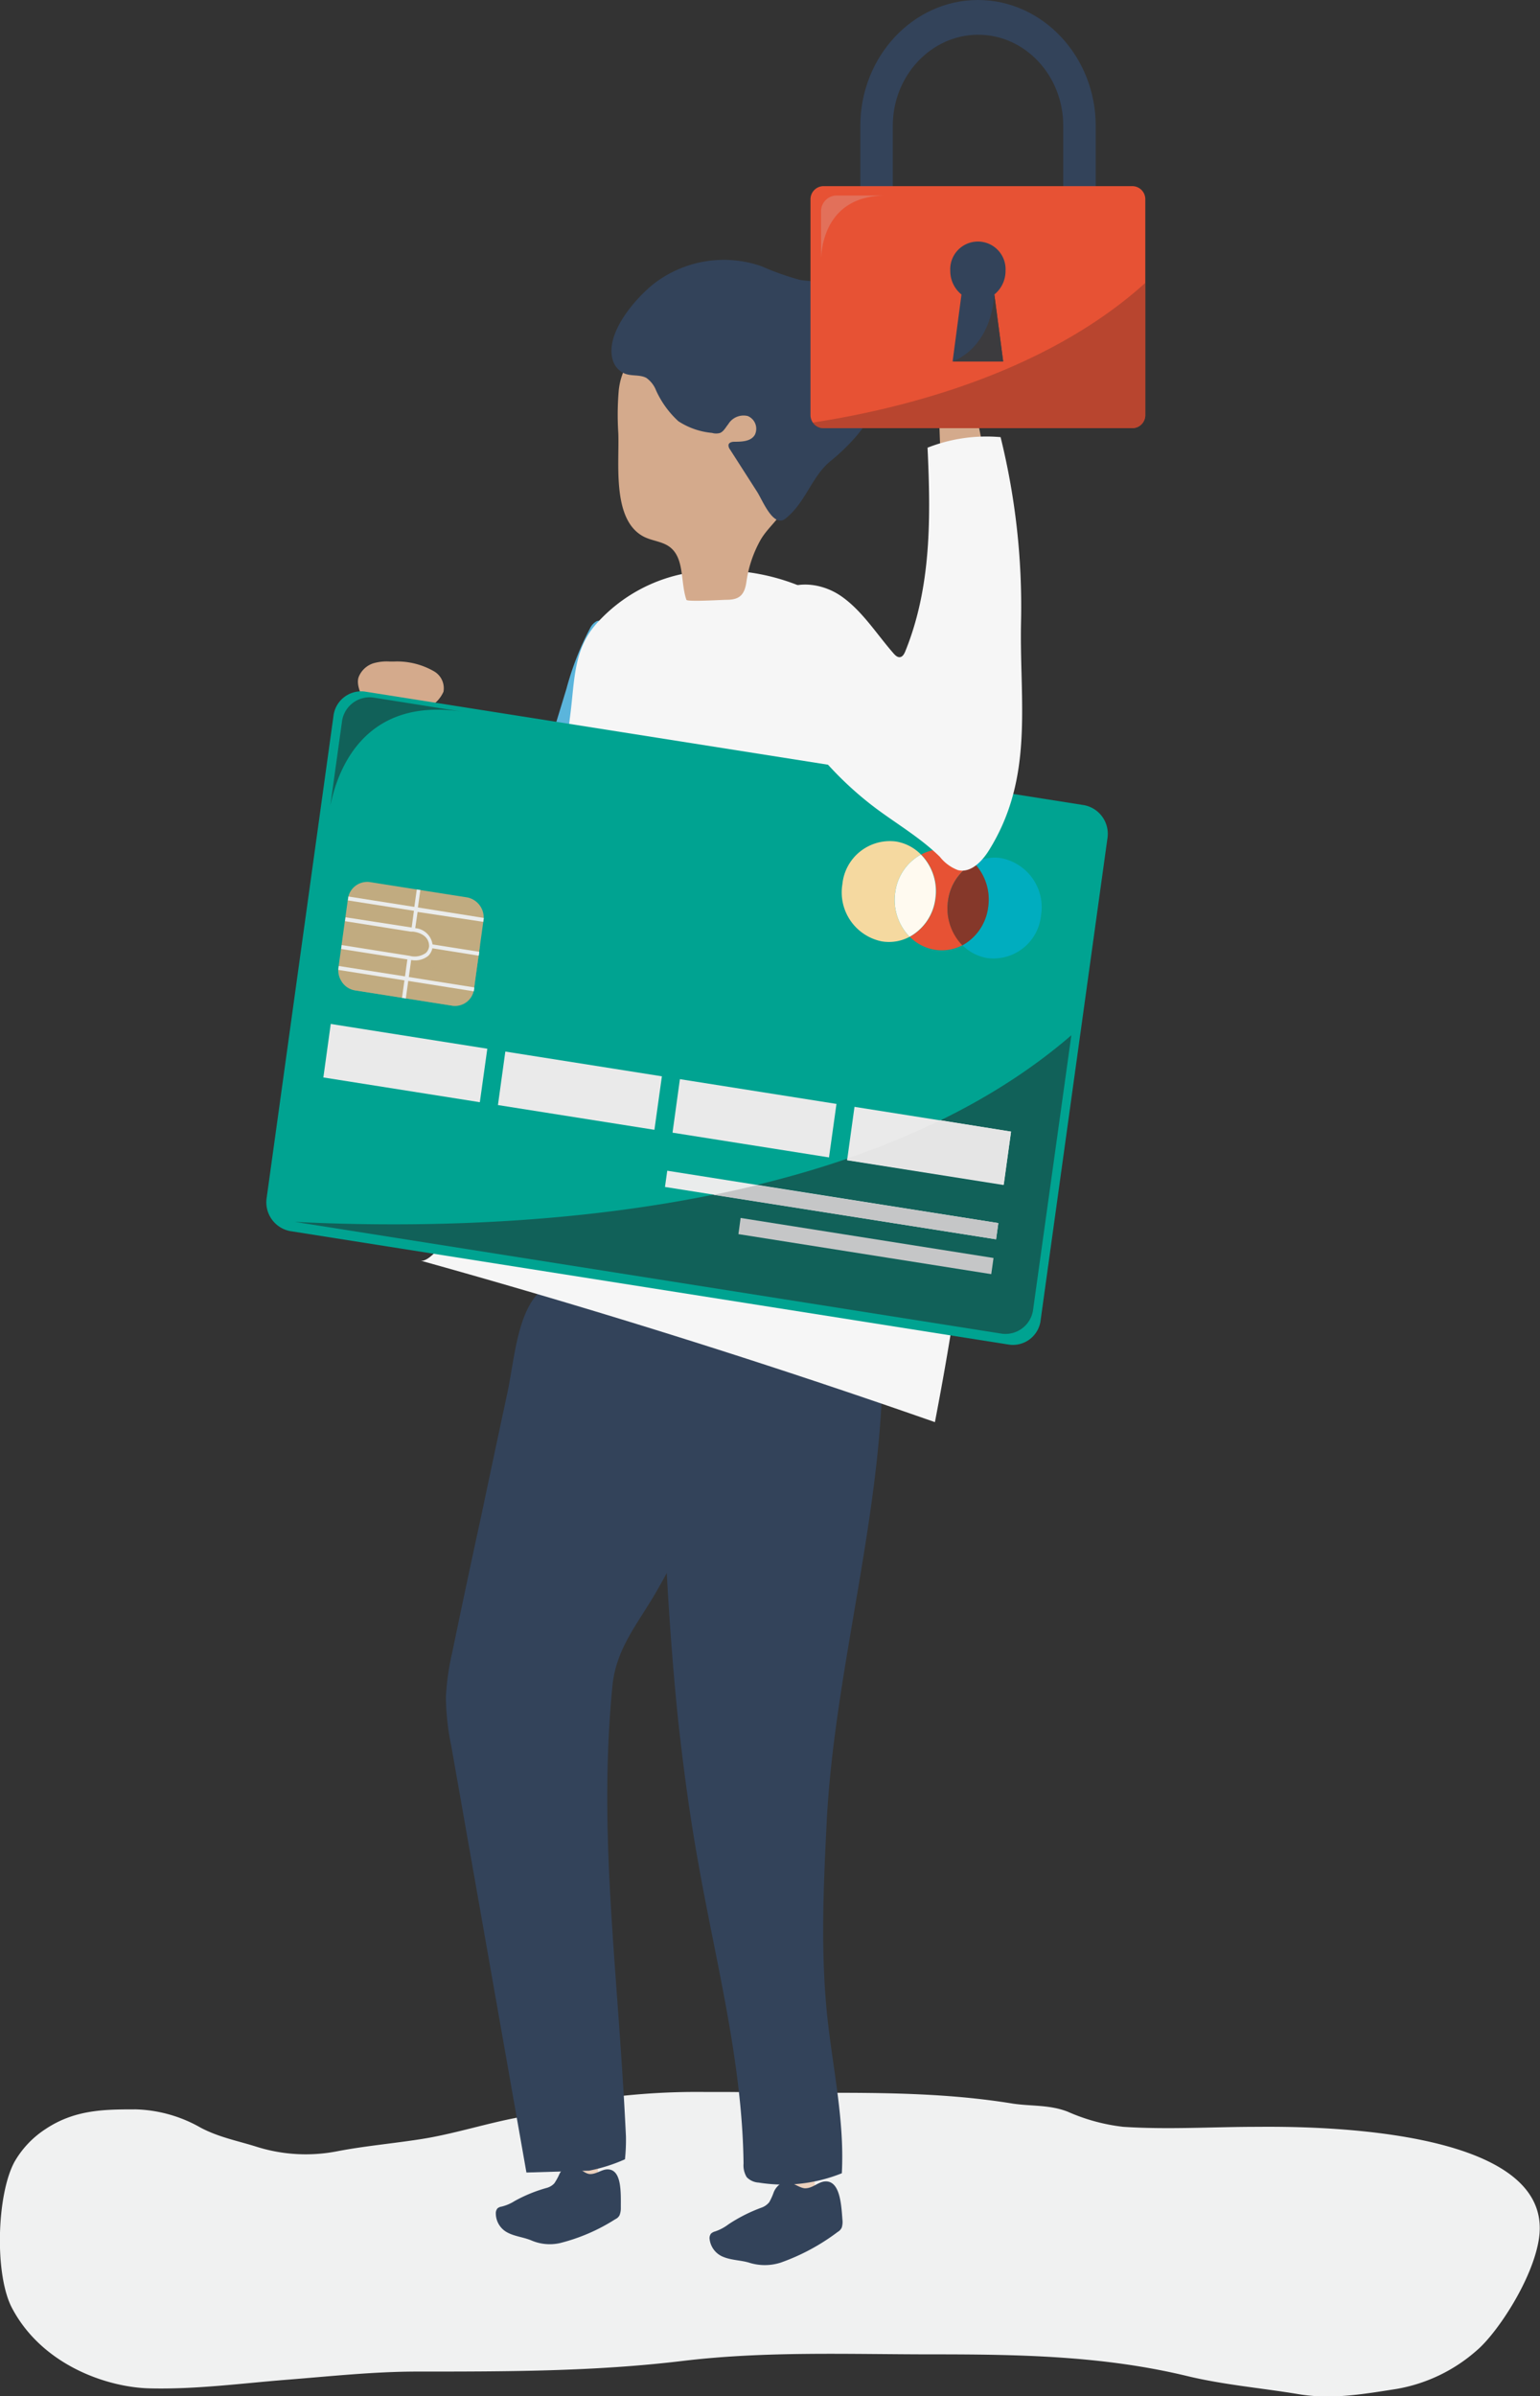<svg xmlns="http://www.w3.org/2000/svg" viewBox="0 0 189.74 295.18"><rect x="0" y="0" width="189.74" height="295.18" fill="#333333" stroke="none"/><defs><style>.cls-1{fill:#f0f1f1;}.cls-2{fill:#5bb5dc;}.cls-3{fill:#d4aa8c;}.cls-4{fill:#ecd1bd;}.cls-5{fill:#33435a;}.cls-6{fill:#f6f6f6;}.cls-7{fill:#00a391;}.cls-8{fill:#116159;}.cls-9{fill:#c1ab80;}.cls-10{opacity:0.62;}.cls-11{fill:#eaeaea;}.cls-12{fill:#f5d9a0;}.cls-13{fill:#e75234;}.cls-14{fill:#fffaf0;}.cls-15{fill:#00adbf;}.cls-16,.cls-20{fill:#85382a;}.cls-17{fill:#eaecec;}.cls-18{fill:#c5c6c7;}.cls-19{fill:#e5e5e5;}.cls-20{opacity:0.47;}.cls-21{fill:#d0e8f4;opacity:0.2;}.cls-22{fill:#3c3b3e;}</style></defs><title>safe-payment</title><g id="Layer_2" data-name="Layer 2"><g id="Panel"><path class="cls-1" d="M87.05,257.71a86.62,86.62,0,0,0-16.66,1.38c-2.09.41-4.14,1.33-6.24,1.7-4.18.75-8.3,2.13-12.5,2.76-3.38.52-6.78.82-10.15,1.47a20.17,20.17,0,0,1-9.81-.54c-2.32-.74-4.65-1.16-6.94-2.36a17.07,17.07,0,0,0-8-2.27c-3.8,0-7.5,0-11.13,2.42a11.86,11.86,0,0,0-3.81,4c-2.22,4-2.52,14-.3,18.11,3.73,7,11.69,9.71,16.91,9.84,5.73.14,11.3-.62,17-1.07,5.33-.42,10.65-1,16-1,10.9,0,21.81,0,32.69-1.31,10.23-1.23,20.48-.81,30.73-.81,10.51,0,20.95.15,31.38,2.66,4.55,1.1,9.18,1.48,13.75,2.24,4.09.69,8,0,12.1-.64a20.08,20.08,0,0,0,9.93-4.79c2.46-2.11,6.85-8.68,7.61-13.72,2.11-14.15-29.82-13.81-34.73-13.78-5.48,0-11,.36-16.49,0a23.33,23.33,0,0,1-6.83-1.86c-2.24-.88-4.5-.66-6.77-1-9.48-1.55-19-1.32-28.49-1.32C93.24,257.74,90.14,257.69,87.05,257.71Z"/><path class="cls-2" d="M62.86,116.27A39.14,39.14,0,0,1,58,111.06c-3.8-4.89-6.76-10.47-10.38-15.52a1,1,0,0,1-.26-.64.88.88,0,0,1,.22-.48c1.42-1.9,6.13-4.83,8.53-4.36,1.24.24,1.81,1.69,2.65,2.9l5.93,8.59,5.1-16.7a35.79,35.79,0,0,1,2.91-7.45,1.93,1.93,0,0,1,.86-.9,1.75,1.75,0,0,1,1.6.49,16.28,16.28,0,0,1,6,9.83A29.42,29.42,0,0,1,81,96.5a104.88,104.88,0,0,1-6.47,24,2,2,0,0,1-.47.8,1.71,1.71,0,0,1-1.5.17A21.92,21.92,0,0,1,62.86,116.27Z"/><path class="cls-3" d="M48,81.49l.6,0a9.1,9.1,0,0,1,4.86,1.2,2.41,2.41,0,0,1,1.18,2.52,4.06,4.06,0,0,1-1,1.37c-2.51,2.72,4.15,7.71.93,10.57a4.22,4.22,0,0,1-1.39.94,3.33,3.33,0,0,1-1.33.11c-.35,0-.91,0-1.14-.27a6.61,6.61,0,0,1-.43-1.79c-.28-1.19-.56-2.39-.85-3.59s-.7-2.53-1.68-2.91a4,4,0,0,1-.66-.23,2,2,0,0,1-.58-.59c-.82-1.14-2.84-3.84-2.33-5.39A2.9,2.9,0,0,1,46,81.71,6,6,0,0,1,48,81.49Z"/><path class="cls-4" d="M73.76,269.06l-3.45-.21A96.71,96.71,0,0,1,69.62,255c1.6.93,3.81.36,4.11,3.55C73.83,259.58,73.53,269,73.76,269.06Z"/><path class="cls-5" d="M70.36,266.7a2.08,2.08,0,0,0-1.45,1.15,7,7,0,0,1-.62,1.12,2,2,0,0,1-.88.54,18.09,18.09,0,0,0-4,1.63,5.35,5.35,0,0,1-1.62.69,1,1,0,0,0-.49.21.9.9,0,0,0-.21.64A2.66,2.66,0,0,0,62.48,275c.93.51,2,.58,3,1a5.74,5.74,0,0,0,3.52.32,23.05,23.05,0,0,0,6.81-2.94,1.09,1.09,0,0,0,.52-.48,2.37,2.37,0,0,0,.16-.95c0-1.86.13-4.7-1.63-4.71-.75,0-1.44.65-2.25.57C71.92,267.74,70.87,266.63,70.36,266.7Z"/><path class="cls-5" d="M55.73,203.51a31.25,31.25,0,0,0-.79,5.52,30.74,30.74,0,0,0,.65,6l9.27,52.6,7.72-.23A20.59,20.59,0,0,0,77,266a22.41,22.41,0,0,0,.12-2.85c-1-21-3.45-37-1.67-55.42.45-4.63,3.06-7.6,5.34-11.52,7.74-13.33,9.68-24.78,13.32-33.64.23-.56-21.12-4.05-22.17-4.22-2.69-.44-5-.5-6.59,2.25-1.77,3-2.1,7.53-2.84,11q-1.62,7.54-3.21,15.1Q57.47,195.09,55.73,203.51Z"/><path class="cls-4" d="M100.64,270.77l-3.71.17a94.45,94.45,0,0,1-2.06-14.18c1.8.79,4.11-.05,4.73,3.2C99.81,261,100.4,270.78,100.64,270.77Z"/><path class="cls-5" d="M96.78,268.72a2.29,2.29,0,0,0-1.45,1.34,7.54,7.54,0,0,1-.55,1.22,2.14,2.14,0,0,1-.89.65A19.57,19.57,0,0,0,89.77,274a5.85,5.85,0,0,1-1.67.89,1.16,1.16,0,0,0-.5.27.9.9,0,0,0-.17.68,2.69,2.69,0,0,0,1.7,2.19c1.05.43,2.21.39,3.28.74a6.4,6.4,0,0,0,3.8-.05,26,26,0,0,0,7-3.77,1.2,1.2,0,0,0,.5-.54,2.36,2.36,0,0,0,.08-1c-.14-1.92-.31-4.85-2.19-4.68-.8.08-1.48.83-2.35.84C98.55,269.62,97.31,268.59,96.78,268.72Z"/><path class="cls-5" d="M86.07,229.69c2.17,12.24,5.39,24.38,5.54,36.84A2.78,2.78,0,0,0,92,268.2a2.2,2.2,0,0,0,1.47.67,19.23,19.23,0,0,0,10.25-1.15c.35-6.49-1.12-12.91-1.8-19.37-.83-8-.46-16-.06-24,1-19.53,7.49-39.84,6.84-59.38-.13-3.7-5.72-6.71-6.91-10.18a44.6,44.6,0,0,1-21.88-1.86c.09,4,.76,7.61,1.17,11.52.54,5.16.29,10.53.47,15.71.36,10.6.92,21.19,2,31.73C84.21,217.86,85,223.8,86.07,229.69Z"/><path class="cls-6" d="M98.45,72.15A12.12,12.12,0,0,1,102.61,75c3.45,3.79,6.19,9,8.34,13.78a103.2,103.2,0,0,1,8.39,31.55c1.89,18.28-.69,36.81-4.15,54.86q-31.43-11-63.39-19.9c2.29.64,9.92-13,11.05-15,2.94-5.34,6.37-12.13,7-18.46,1.1-11.2-1.08-22.49.4-33.67.56-4.25.37-8.08,3.22-11.31a19.58,19.58,0,0,1,11.7-6.34A26,26,0,0,1,98.45,72.15Z"/><path class="cls-3" d="M84.57,73.89c.09.27,4.44,0,4.91,0,1.5,0,2.23-.47,2.48-2.18a14.77,14.77,0,0,1,1.73-5.17c.74-1.3,1.87-2.2,2.66-3.45a20.62,20.62,0,0,0,1.73-3.53,29.68,29.68,0,0,0,1.57-6.27c.23-1.64-.27-3.24-.38-4.9a10,10,0,0,0-.7-3.66c-.93-2-3-3-5-3.61-5.66-1.68-16.43-1.1-17.33,6.92a34.85,34.85,0,0,0-.06,5.31c.14,3.74-.79,10.63,3.06,12.72,1.08.59,2.43.6,3.39,1.4C84.34,68.9,83.83,71.74,84.57,73.89Z"/><path class="cls-5" d="M110.8,42.47a13.15,13.15,0,0,1-3.75-3.79,9.83,9.83,0,0,0-3.93-3.53c-1.47-.58-3.07-.4-4.6-.68a33.6,33.6,0,0,1-4.69-1.67A14.11,14.11,0,0,0,80.5,35c-2.18,1.74-6,6.06-5,9.36a2.57,2.57,0,0,0,1.38,1.62c.85.4,1.93.13,2.75.57a3.4,3.4,0,0,1,1.2,1.54,11.67,11.67,0,0,0,2.75,3.8,9.09,9.09,0,0,0,4.15,1.44,1.74,1.74,0,0,0,1,0c.44-.19.68-.69,1-1.08a2.2,2.2,0,0,1,2.4-1A1.7,1.7,0,0,1,93,53.57c-.5.83-1.61.84-2.53.85-.29,0-.64.08-.71.37a.81.81,0,0,0,.17.56l3.35,5.23c.68,1.06,2,4.48,3.49,3.31,2.52-2,3.23-5.21,5.57-7.1a25.32,25.32,0,0,0,3-2.87c1.77-2,2.94-4.5,5-6.16.79-.62,1.71-1,2.51-1.66a7.1,7.1,0,0,0,2.59-4.32C114.46,43.23,112.34,43.31,110.8,42.47Z"/><path class="cls-7" d="M124.38,165.65l-88.67-14a3.61,3.61,0,0,1-2.85-4.12l8.22-59.28a3.44,3.44,0,0,1,3.84-3.06l88.68,14a3.6,3.6,0,0,1,2.84,4.12l-8.22,59.28A3.44,3.44,0,0,1,124.38,165.65Z"/><path class="cls-8" d="M36.32,150.52l87.14,13.78a3.44,3.44,0,0,0,3.84-3.06L132,127.53C104.74,151.1,57.57,151.59,36.32,150.52Z"/><path class="cls-9" d="M55.71,123.89l-12-1.89a2.52,2.52,0,0,1-2-2.88l1.15-8.33a2.4,2.4,0,0,1,2.7-2.13l12,1.89a2.52,2.52,0,0,1,2,2.88l-1.15,8.33A2.41,2.41,0,0,1,55.71,123.89Z"/><g class="cls-10"><path class="cls-9" d="M58.39,121.87l.76-5.45c-4.65,3.52-12.37,4.38-17,4.56a2.22,2.22,0,0,0,1.51,1l12.22,1.93A2.28,2.28,0,0,0,58.39,121.87Z"/></g><polygon class="cls-11" points="59.12 135.78 39.84 132.73 40.75 126.14 60.04 129.19 59.12 135.78"/><polygon class="cls-11" points="80.63 139.18 61.35 136.13 62.26 129.54 81.55 132.59 80.63 139.18"/><polygon class="cls-11" points="102.14 142.58 82.86 139.53 83.77 132.94 103.06 135.99 102.14 142.58"/><polygon class="cls-11" points="123.65 145.98 104.37 142.93 105.28 136.35 124.57 139.4 123.65 145.98"/><path class="cls-12" d="M110.3,109.94a6.21,6.21,0,0,1,3.17-4.67,5.55,5.55,0,0,0-3.1-1.61,5.88,5.88,0,0,0-6.58,5.25,6.16,6.16,0,0,0,4.87,7.06,5.38,5.38,0,0,0,3.41-.57A6.49,6.49,0,0,1,110.3,109.94Z"/><path class="cls-13" d="M116.8,111A6.19,6.19,0,0,1,120,106.3a5.55,5.55,0,0,0-3.1-1.61,5.45,5.45,0,0,0-3.41.58,6.43,6.43,0,0,1,1.77,5.45,6.22,6.22,0,0,1-3.17,4.68,5.6,5.6,0,0,0,3.1,1.6,5.4,5.4,0,0,0,3.4-.57A6.52,6.52,0,0,1,116.8,111Z"/><path class="cls-14" d="M115.24,110.72a6.43,6.43,0,0,0-1.77-5.45,6.21,6.21,0,0,0-3.17,4.67,6.49,6.49,0,0,0,1.77,5.46A6.22,6.22,0,0,0,115.24,110.72Z"/><path class="cls-15" d="M123.38,105.72a5.35,5.35,0,0,0-3.4.58,6.46,6.46,0,0,1,1.77,5.45,6.23,6.23,0,0,1-3.18,4.68,5.63,5.63,0,0,0,3.11,1.6,5.89,5.89,0,0,0,6.58-5.25A6.16,6.16,0,0,0,123.38,105.72Z"/><path class="cls-16" d="M121.75,111.75A6.46,6.46,0,0,0,120,106.3,6.19,6.19,0,0,0,116.8,111a6.52,6.52,0,0,0,1.77,5.46A6.23,6.23,0,0,0,121.75,111.75Z"/><polygon class="cls-17" points="122.72 152.67 81.93 146.22 82.21 144.22 123 150.67 122.72 152.67"/><polygon class="cls-18" points="122.13 156.96 90.98 152.03 91.25 150.04 122.41 154.97 122.13 156.96"/><path class="cls-17" d="M59.54,113.56l.07-.48-8.12-1.29.3-2.15-.44-.07-.3,2.15-8.12-1.28-.07.48L51,112.2l-.28,2.06L42.58,113l-.07.48,8.12,1.29h0l.24,0c.08,0,2,.18,2,1.79a1.29,1.29,0,0,1-.39.82,2.35,2.35,0,0,1-2,.37l-8.38-1.33-.07.48,8.16,1.29-.29,2.09L41.74,119l-.06.48,8.15,1.29-.3,2.16L50,123l.3-2.16,8.08,1.28.06-.48-8.07-1.28.29-2.1a2.57,2.57,0,0,0,2.09-.5,1.79,1.79,0,0,0,.52-.94l5.72.91.06-.48-5.76-.91a2.34,2.34,0,0,0-2.13-2l.29-2Z"/><path class="cls-18" d="M122.73,152.67l.27-2L93.25,146q-2.67.65-5.34,1.19Z"/><path class="cls-19" d="M124.57,139.4,115.85,138a101.54,101.54,0,0,1-11.45,4.71l0,.2,19.28,3Z"/><path class="cls-8" d="M42.12,89,40.69,99.3c.86-4.34,4.14-13.55,16.39-11.61L46,85.93A3.44,3.44,0,0,0,42.12,89Z"/><path class="cls-3" d="M116.2,39.78l-.68.16a1.19,1.19,0,0,0-.39.16,1.07,1.07,0,0,0-.25.34,18.38,18.38,0,0,0-1.65,4.46c-.16.58-.2.63.14,1.15a20,20,0,0,0,1.24,1.67c.31.9.66,1.79.9,2.71.62,2.35-.42,8,2.39,8.71a4.21,4.21,0,0,0,1.64.2,3.64,3.64,0,0,0,1.23-.54c.31-.18.83-.39.92-.77a7.08,7.08,0,0,0-.36-1.81l-.72-3.62c-.24-1.19-.42-2.61.31-3.41a5.9,5.9,0,0,0,.49-.51,2.17,2.17,0,0,0,.27-.8,15.22,15.22,0,0,0,.32-3.24c0-1-.61-1.4-1.19-2.06s-.78-1.67-1.32-2.41a1.92,1.92,0,0,0-2.12-.61C117,39.62,116.59,39.7,116.2,39.78Z"/><path class="cls-6" d="M125.9,84.59c-.06-2.6-.16-5.25-.1-8a86.86,86.86,0,0,0-2.52-22.74,19.84,19.84,0,0,0-9,1.3c.4,8.5.49,17.14-2.74,25.08-.13.32-.32.67-.64.72s-.59-.21-.81-.46c-2.11-2.41-3.87-5.27-6.48-7.07s-6.51-2.1-8.49.44c-1.27,1.63-1.4,4-1.07,6a23.38,23.38,0,0,0,3.75,8.86,42.33,42.33,0,0,0,10,10.77c2.66,2,5.57,3.68,8,6.06a5.13,5.13,0,0,0,2.23,1.64c1.66.4,3.11-1.21,4-2.74C125.93,98,126.05,91.45,125.9,84.59Z"/><g id="_Group_" data-name="&lt;Group&gt;"><g id="_Group_2" data-name="&lt;Group&gt;"><g id="_Group_3" data-name="&lt;Group&gt;"><path id="_Path_" data-name="&lt;Path&gt;" class="cls-5" d="M135,29.65h-4V15.49c0-6.18-4.7-11.21-10.48-11.21S110,9.31,110,15.49V29.65h-4V15.49C106,7,112.49,0,120.49,0S135,7,135,15.49Z"/></g><g id="_Group_4" data-name="&lt;Group&gt;"><path id="_Path_2" data-name="&lt;Path&gt;" class="cls-13" d="M141.11,51.09a1.61,1.61,0,0,1-1.55,1.66H101.41a1.62,1.62,0,0,1-1.55-1.66V24.59a1.62,1.62,0,0,1,1.55-1.66h38.15a1.61,1.61,0,0,1,1.55,1.66Z"/></g></g></g><path class="cls-20" d="M141.11,51.09V34.85c-12.57,11.37-30.68,15.64-41,17.21a1.53,1.53,0,0,0,1.25.69h38.15A1.61,1.61,0,0,0,141.11,51.09Z"/><path class="cls-5" d="M123.89,33.35a3.41,3.41,0,1,0-6.81,0,3.73,3.73,0,0,0,1.38,2.93l-1.09,8.24h6.23l-1.09-8.24A3.73,3.73,0,0,0,123.89,33.35Z"/><path class="cls-21" d="M101.16,26.08v5.7c.14-2.42,1.23-7.69,8-7.69H103A1.93,1.93,0,0,0,101.16,26.08Z"/><path class="cls-22" d="M117.37,44.52s4.62-1.4,5.14-8.24l1.09,8.24Z"/></g></g></svg>
